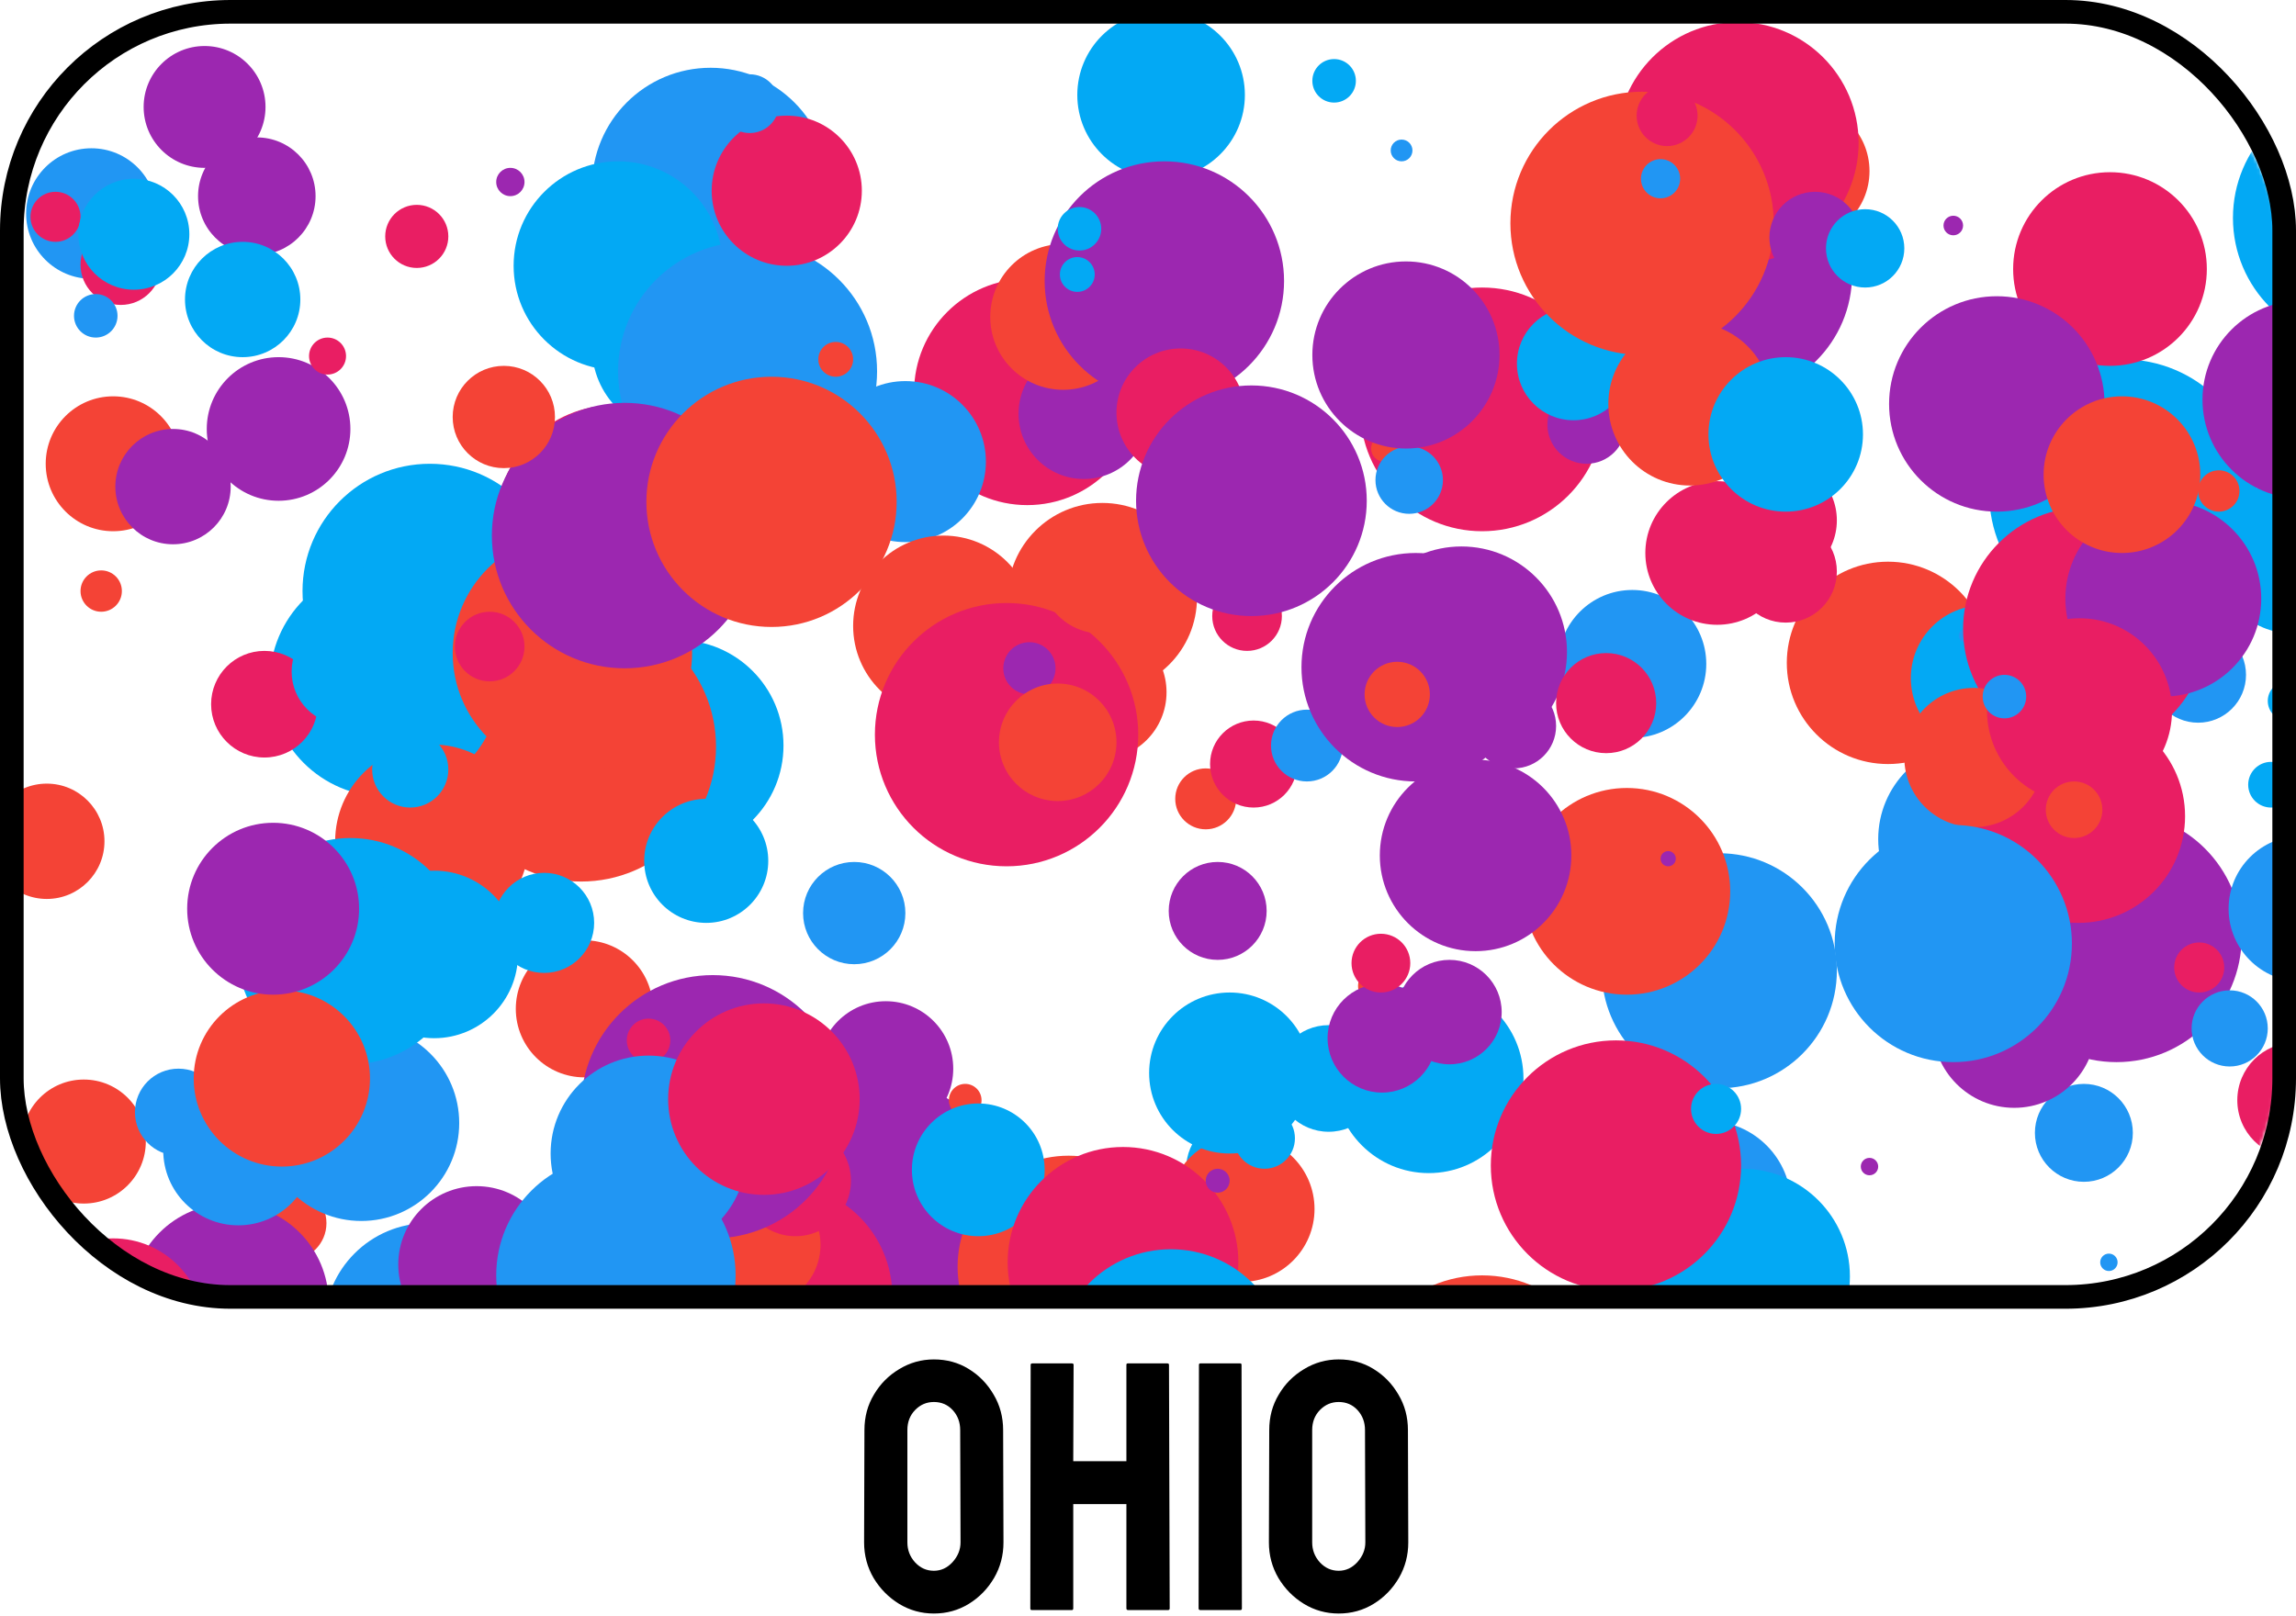 <svg width="777" height="547" viewBox="0 0 777 547" fill="none" xmlns="http://www.w3.org/2000/svg">
<mask id="mask0_89_467" style="mask-type:alpha" maskUnits="userSpaceOnUse" x="0" y="6" width="771" height="430">
<rect y="6" width="770.394" height="429.388" rx="78" fill="#808080"/>
<rect y="6" width="770.394" height="429.388" rx="78" stroke="black"/>
</mask>
<g mask="url(#mask0_89_467)">
<circle cx="208.065" cy="246.472" r="15.098" fill="#03A9F4"/>
<circle cx="768.553" cy="265.621" r="7.733" fill="#03A9F4"/>
<circle cx="638.926" cy="224.376" r="34.248" fill="#F44336"/>
<circle cx="139.201" cy="444.226" r="23.569" fill="#03A9F4"/>
<circle cx="170.871" cy="232.846" r="2.946" fill="#9C27B0"/>
<circle cx="552.386" cy="224.745" r="25.041" fill="#2196F3"/>
<circle cx="208.065" cy="177.24" r="40.14" fill="#E91E63"/>
<circle cx="449.642" cy="365.051" r="18.045" fill="#03A9F4"/>
<circle cx="215.062" cy="176.871" r="19.886" fill="#F44336"/>
<circle cx="671.333" cy="229.532" r="24.673" fill="#03A9F4"/>
<circle cx="585.529" cy="92.909" r="41.245" fill="#9C27B0"/>
<circle cx="716.26" cy="317.177" r="42.35" fill="#9C27B0"/>
<circle cx="581.846" cy="328.593" r="39.772" fill="#2196F3"/>
<circle cx="665.072" cy="215.17" r="2.21" fill="#2196F3"/>
<circle cx="253.729" cy="447.54" r="26.883" fill="#E91E63"/>
<circle cx="238.999" cy="471.845" r="44.559" fill="#E91E63"/>
<circle cx="743.879" cy="228.427" r="16.203" fill="#2196F3"/>
<circle cx="296.079" cy="410.346" r="45.664" fill="#9C27B0"/>
<circle cx="229.424" cy="252.364" r="35.721" fill="#03A9F4"/>
<circle cx="609.466" cy="57.924" r="23.2" fill="#F44336"/>
<circle cx="422.023" cy="208.541" r="11.784" fill="#E91E63"/>
<circle cx="232.739" cy="441.28" r="8.102" fill="#2196F3"/>
<circle cx="264.04" cy="438.702" r="37.931" fill="#E91E63"/>
<circle cx="281.348" cy="142.255" r="7.365" fill="#E91E63"/>
<circle cx="744.248" cy="327.488" r="8.47" fill="#E91E63"/>
<circle cx="347.635" cy="132.68" r="38.299" fill="#E91E63"/>
<circle cx="604.31" cy="193.443" r="17.308" fill="#E91E63"/>
<circle cx="665.072" cy="152.566" r="2.21" fill="#F44336"/>
<circle cx="807.588" cy="373.889" r="37.931" fill="#9C27B0"/>
<circle cx="120.052" cy="350.689" r="8.102" fill="#9C27B0"/>
<circle cx="774.077" cy="237.265" r="6.629" fill="#03A9F4"/>
<circle cx="145.462" cy="200.072" r="43.086" fill="#03A9F4"/>
<circle cx="246.364" cy="134.522" r="37.194" fill="#F44336"/>
<circle cx="516.665" cy="146.306" r="17.308" fill="#03A9F4"/>
<circle cx="257.043" cy="421.394" r="20.622" fill="#F44336"/>
<circle cx="668.387" cy="284.034" r="32.775" fill="#2196F3"/>
<circle cx="165.716" cy="243.894" r="39.035" fill="#03A9F4"/>
<circle cx="419.077" cy="395.616" r="17.676" fill="#03A9F4"/>
<circle cx="718.47" cy="166.928" r="45.296" fill="#03A9F4"/>
<circle cx="408.029" cy="270.409" r="10.311" fill="#F44336"/>
<circle cx="371.94" cy="234.319" r="22.832" fill="#F44336"/>
<circle cx="196.649" cy="252.732" r="45.664" fill="#F44336"/>
<circle cx="494.569" cy="220.694" r="35.721" fill="#9C27B0"/>
<circle cx="366.784" cy="140.046" r="22.095" fill="#9C27B0"/>
<circle cx="392.93" cy="32.146" r="28.356" fill="#03A9F4"/>
<circle cx="130.363" cy="230.637" r="39.035" fill="#03A9F4"/>
<circle cx="359.787" cy="107.271" r="24.673" fill="#F44336"/>
<circle cx="30.934" cy="72.286" r="22.095" fill="#2196F3"/>
<circle cx="269.196" cy="399.667" r="18.781" fill="#E91E63"/>
<circle cx="424.232" cy="258.624" r="14.73" fill="#E91E63"/>
<circle cx="197.754" cy="341.482" r="23.2" fill="#F44336"/>
<circle cx="705.581" cy="212.961" r="41.245" fill="#E91E63"/>
<circle cx="241.208" cy="374.625" r="44.559" fill="#9C27B0"/>
<circle cx="240.472" cy="63.08" r="40.14" fill="#2196F3"/>
<circle cx="442.277" cy="252.364" r="12.152" fill="#2196F3"/>
<circle cx="588.107" cy="48.35" r="40.877" fill="#E91E63"/>
<circle cx="373.044" cy="202.281" r="32.038" fill="#F44336"/>
<circle cx="193.703" cy="221.062" r="40.508" fill="#F44336"/>
<circle cx="778.864" cy="307.603" r="24.673" fill="#2196F3"/>
<circle cx="97.956" cy="414.029" r="12.521" fill="#F44336"/>
<circle cx="15.835" cy="284.771" r="19.518" fill="#F44336"/>
<circle cx="775.918" cy="188.287" r="26.146" fill="#03A9F4"/>
<circle cx="716.628" cy="84.07" r="17.676" fill="#2196F3"/>
<circle cx="703.371" cy="276.301" r="36.089" fill="#E91E63"/>
<circle cx="172.713" cy="61.607" r="4.787" fill="#9C27B0"/>
<circle cx="229.056" cy="387.514" r="18.413" fill="#F44336"/>
<circle cx="798.381" cy="73.759" r="42.718" fill="#03A9F4"/>
<circle cx="272.51" cy="142.992" r="20.622" fill="#03A9F4"/>
<circle cx="86.54" cy="141.15" r="1.841" fill="#E91E63"/>
<circle cx="326.644" cy="372.416" r="5.524" fill="#F44336"/>
<circle cx="705.212" cy="383.464" r="16.572" fill="#2196F3"/>
<circle cx="394.035" cy="95.118" r="40.508" fill="#9C27B0"/>
<circle cx="28.356" cy="386.41" r="20.991" fill="#F44336"/>
<circle cx="501.566" cy="138.573" r="41.245" fill="#E91E63"/>
<circle cx="577.795" cy="407.769" r="28.356" fill="#2196F3"/>
<circle cx="776.654" cy="372.416" r="19.518" fill="#E91E63"/>
<circle cx="125.207" cy="338.904" r="2.21" fill="#F44336"/>
<circle cx="40.508" cy="467.794" r="33.88" fill="#03A9F4"/>
<circle cx="77.702" cy="440.912" r="33.511" fill="#9C27B0"/>
<circle cx="144.725" cy="449.013" r="34.984" fill="#2196F3"/>
<circle cx="146.198" cy="284.771" r="32.775" fill="#F44336"/>
<circle cx="600.996" cy="176.135" r="20.622" fill="#E91E63"/>
<circle cx="165.716" cy="218.853" r="11.784" fill="#E91E63"/>
<circle cx="161.297" cy="428.023" r="26.515" fill="#9C27B0"/>
<circle cx="632.666" cy="394.88" r="2.946" fill="#9C27B0"/>
<circle cx="471.369" cy="359.527" r="5.156" fill="#03A9F4"/>
<circle cx="60.394" cy="376.467" r="14.73" fill="#2196F3"/>
<circle cx="681.644" cy="347.374" r="27.619" fill="#9C27B0"/>
<circle cx="420.181" cy="409.242" r="24.673" fill="#F44336"/>
<circle cx="241.945" cy="166.192" r="5.524" fill="#E91E63"/>
<circle cx="209.17" cy="89.963" r="35.353" fill="#03A9F4"/>
<circle cx="389.984" cy="424.708" r="7.733" fill="#F44336"/>
<circle cx="668.018" cy="256.415" r="23.569" fill="#F44336"/>
<circle cx="94.274" cy="145.201" r="24.305" fill="#9C27B0"/>
<circle cx="221.323" cy="463.007" r="39.404" fill="#9C27B0"/>
<circle cx="479.103" cy="225.85" r="38.667" fill="#9C27B0"/>
<circle cx="122.261" cy="380.149" r="33.143" fill="#2196F3"/>
<circle cx="483.522" cy="365.051" r="32.038" fill="#03A9F4"/>
<circle cx="289.082" cy="309.076" r="17.308" fill="#2196F3"/>
<circle cx="229.424" cy="117.582" r="29.092" fill="#03A9F4"/>
<circle cx="89.487" cy="238.37" r="18.045" fill="#E91E63"/>
<circle cx="306.39" cy="156.249" r="27.251" fill="#2196F3"/>
<circle cx="536.919" cy="143.728" r="13.257" fill="#9C27B0"/>
<circle cx="399.559" cy="139.677" r="21.727" fill="#E91E63"/>
<circle cx="589.58" cy="432.074" r="36.458" fill="#03A9F4"/>
<circle cx="86.909" cy="66.394" r="19.886" fill="#9C27B0"/>
<circle cx="581.11" cy="187.183" r="24.305" fill="#E91E63"/>
<circle cx="219.481" cy="352.162" r="7.365" fill="#E91E63"/>
<circle cx="93.537" cy="363.209" r="2.946" fill="#2196F3"/>
<circle cx="465.477" cy="333.749" r="5.892" fill="#F44336"/>
<circle cx="704.476" cy="236.161" r="21.727" fill="#03A9F4"/>
<circle cx="40.877" cy="89.594" r="13.626" fill="#E91E63"/>
<circle cx="427.915" cy="385.305" r="10.311" fill="#03A9F4"/>
<circle cx="543.548" cy="238.002" r="16.94" fill="#E91E63"/>
<circle cx="412.08" cy="308.339" r="16.572" fill="#9C27B0"/>
<circle cx="732.095" cy="202.649" r="33.143" fill="#9C27B0"/>
<circle cx="319.279" cy="211.856" r="30.565" fill="#F44336"/>
<circle cx="118.579" cy="321.965" r="38.299" fill="#03A9F4"/>
<circle cx="219.481" cy="390.46" r="33.143" fill="#2196F3"/>
<circle cx="365.311" cy="77.442" r="7.365" fill="#03A9F4"/>
<circle cx="550.544" cy="301.71" r="34.984" fill="#F44336"/>
<circle cx="546.862" cy="394.511" r="42.35" fill="#E91E63"/>
<circle cx="82.121" cy="101.379" r="19.518" fill="#03A9F4"/>
<circle cx="340.638" cy="248.681" r="44.559" fill="#E91E63"/>
<circle cx="38.299" cy="450.118" r="30.934" fill="#E91E63"/>
<circle cx="32.407" cy="106.902" r="7.365" fill="#2196F3"/>
<circle cx="468.423" cy="151.83" r="4.419" fill="#F44336"/>
<circle cx="138.833" cy="260.466" r="12.889" fill="#03A9F4"/>
<circle cx="532.5" cy="123.106" r="19.149" fill="#03A9F4"/>
<circle cx="361.629" cy="428.759" r="37.562" fill="#F44336"/>
<circle cx="661.022" cy="319.387" r="40.14" fill="#2196F3"/>
<circle cx="184.129" cy="312.39" r="16.94" fill="#03A9F4"/>
<circle cx="661.022" cy="76.337" r="3.314" fill="#9C27B0"/>
<circle cx="754.559" cy="348.111" r="12.889" fill="#2196F3"/>
<circle cx="580.742" cy="375.362" r="8.47" fill="#03A9F4"/>
<circle cx="564.538" cy="290.663" r="2.578" fill="#9C27B0"/>
<circle cx="331.063" cy="395.984" r="22.464" fill="#03A9F4"/>
<circle cx="467.687" cy="351.425" r="18.413" fill="#9C27B0"/>
<circle cx="474.315" cy="50.927" r="3.683" fill="#2196F3"/>
<circle cx="555.7" cy="75.601" r="44.559" fill="#F44336"/>
<circle cx="250.047" cy="175.03" r="27.619" fill="#2196F3"/>
<circle cx="714.051" cy="91.067" r="32.775" fill="#E91E63"/>
<circle cx="18.781" cy="73.391" r="8.47" fill="#E91E63"/>
<circle cx="364.575" cy="92.909" r="5.892" fill="#03A9F4"/>
<circle cx="703.739" cy="240.58" r="31.302" fill="#E91E63"/>
<circle cx="208.434" cy="431.705" r="40.508" fill="#2196F3"/>
<circle cx="252.993" cy="125.684" r="43.823" fill="#2196F3"/>
<circle cx="380.041" cy="427.286" r="39.035" fill="#E91E63"/>
<circle cx="571.903" cy="136.731" r="27.619" fill="#F44336"/>
<circle cx="451.483" cy="27.359" r="7.365" fill="#03A9F4"/>
<circle cx="614.253" cy="80.388" r="15.467" fill="#9C27B0"/>
<circle cx="701.898" cy="274.091" r="9.575" fill="#F44336"/>
<circle cx="490.518" cy="342.587" r="17.676" fill="#9C27B0"/>
<circle cx="476.893" cy="162.509" r="11.416" fill="#2196F3"/>
<circle cx="564.17" cy="39.143" r="10.311" fill="#E91E63"/>
<circle cx="80.648" cy="389.356" r="25.41" fill="#2196F3"/>
<circle cx="475.788" cy="120.16" r="31.67" fill="#9C27B0"/>
<circle cx="416.131" cy="363.209" r="27.251" fill="#03A9F4"/>
<circle cx="348.371" cy="226.218" r="8.838" fill="#9C27B0"/>
<circle cx="34.248" cy="200.072" r="6.997" fill="#F44336"/>
<circle cx="396.245" cy="461.902" r="39.035" fill="#03A9F4"/>
<circle cx="211.38" cy="181.29" r="44.927" fill="#9C27B0"/>
<circle cx="372.676" cy="193.811" r="20.622" fill="#F44336"/>
<circle cx="146.935" cy="323.069" r="28.356" fill="#03A9F4"/>
<circle cx="467.318" cy="326.015" r="9.943" fill="#E91E63"/>
<circle cx="412.08" cy="399.667" r="4.051" fill="#9C27B0"/>
<circle cx="778.864" cy="135.258" r="33.511" fill="#9C27B0"/>
<circle cx="110.845" cy="120.528" r="6.26" fill="#E91E63"/>
<circle cx="238.999" cy="291.399" r="20.991" fill="#03A9F4"/>
<circle cx="423.496" cy="169.506" r="39.035" fill="#9C27B0"/>
<circle cx="141.042" cy="80.02" r="10.68" fill="#E91E63"/>
<circle cx="45.296" cy="79.283" r="18.781" fill="#03A9F4"/>
<circle cx="472.842" cy="235.056" r="11.048" fill="#F44336"/>
<circle cx="501.566" cy="474.423" r="42.718" fill="#F44336"/>
<circle cx="713.682" cy="427.286" r="2.946" fill="#2196F3"/>
<circle cx="69.232" cy="36.197" r="20.622" fill="#9C27B0"/>
<circle cx="750.876" cy="166.192" r="6.997" fill="#F44336"/>
<circle cx="299.761" cy="361.736" r="22.832" fill="#9C27B0"/>
<circle cx="675.752" cy="136.731" r="36.458" fill="#9C27B0"/>
<circle cx="266.25" cy="64.553" r="25.41" fill="#E91E63"/>
<circle cx="499.357" cy="289.558" r="32.407" fill="#9C27B0"/>
<circle cx="116.738" cy="227.323" r="18.045" fill="#03A9F4"/>
<circle cx="718.101" cy="160.668" r="26.515" fill="#F44336"/>
<circle cx="604.31" cy="147.042" r="26.146" fill="#03A9F4"/>
<circle cx="38.299" cy="156.985" r="22.832" fill="#F44336"/>
<circle cx="258.517" cy="372.048" r="32.407" fill="#E91E63"/>
<circle cx="678.33" cy="235.792" r="7.365" fill="#2196F3"/>
<circle cx="253.729" cy="35.092" r="9.943" fill="#2196F3"/>
<circle cx="631.193" cy="84.07" r="13.257" fill="#03A9F4"/>
<circle cx="357.946" cy="251.259" r="19.886" fill="#F44336"/>
<circle cx="561.96" cy="60.502" r="6.629" fill="#2196F3"/>
<circle cx="261.094" cy="169.874" r="42.35" fill="#F44336"/>
<circle cx="58.553" cy="164.719" r="19.518" fill="#9C27B0"/>
<circle cx="170.503" cy="141.15" r="17.308" fill="#F44336"/>
<circle cx="95.379" cy="365.051" r="29.829" fill="#F44336"/>
<circle cx="512.246" cy="245.735" r="14.362" fill="#9C27B0"/>
<circle cx="282.822" cy="121.633" r="5.892" fill="#F44336"/>
<circle cx="92.433" cy="307.603" r="29.092" fill="#9C27B0"/>
</g>
<path d="M316.035 546.172C311.777 546.172 307.852 545.078 304.258 542.891C300.703 540.703 297.832 537.793 295.645 534.16C293.496 530.488 292.422 526.465 292.422 522.09L292.539 484.062C292.539 479.609 293.613 475.605 295.762 472.051C297.871 468.457 300.723 465.586 304.316 463.438C307.91 461.25 311.816 460.156 316.035 460.156C320.41 460.156 324.336 461.23 327.812 463.379C331.328 465.527 334.141 468.418 336.25 472.051C338.398 475.645 339.473 479.648 339.473 484.062L339.59 522.09C339.59 526.465 338.535 530.469 336.426 534.102C334.277 537.773 331.426 540.703 327.871 542.891C324.316 545.078 320.371 546.172 316.035 546.172ZM316.035 531.699C318.457 531.699 320.566 530.723 322.363 528.77C324.16 526.777 325.059 524.551 325.059 522.09L324.941 484.062C324.941 481.406 324.102 479.16 322.422 477.324C320.742 475.488 318.613 474.57 316.035 474.57C313.574 474.57 311.465 475.469 309.707 477.266C307.949 479.062 307.07 481.328 307.07 484.062V522.09C307.07 524.707 307.949 526.973 309.707 528.887C311.465 530.762 313.574 531.699 316.035 531.699ZM362.734 545H349.141C348.828 545 348.672 544.805 348.672 544.414L348.789 461.973C348.789 461.66 348.984 461.504 349.375 461.504H362.734C363.125 461.504 363.32 461.66 363.32 461.973L363.203 494.609H381.191V461.973C381.191 461.66 381.348 461.504 381.66 461.504H395.02C395.41 461.504 395.605 461.66 395.605 461.973L395.84 544.414C395.84 544.805 395.645 545 395.254 545H381.777C381.387 545 381.191 544.805 381.191 544.414V509.141H363.203V544.414C363.203 544.805 363.047 545 362.734 545ZM419.805 545H406.211C405.82 545 405.625 544.805 405.625 544.414L405.742 461.973C405.742 461.66 405.898 461.504 406.211 461.504H419.688C420 461.504 420.156 461.66 420.156 461.973L420.273 544.414C420.273 544.805 420.117 545 419.805 545ZM453.027 546.172C448.77 546.172 444.844 545.078 441.25 542.891C437.695 540.703 434.824 537.793 432.637 534.16C430.488 530.488 429.414 526.465 429.414 522.09L429.531 484.062C429.531 479.609 430.605 475.605 432.754 472.051C434.863 468.457 437.715 465.586 441.309 463.438C444.902 461.25 448.809 460.156 453.027 460.156C457.402 460.156 461.328 461.23 464.805 463.379C468.32 465.527 471.133 468.418 473.242 472.051C475.391 475.645 476.465 479.648 476.465 484.062L476.582 522.09C476.582 526.465 475.527 530.469 473.418 534.102C471.27 537.773 468.418 540.703 464.863 542.891C461.309 545.078 457.363 546.172 453.027 546.172ZM453.027 531.699C455.449 531.699 457.559 530.723 459.355 528.77C461.152 526.777 462.051 524.551 462.051 522.09L461.934 484.062C461.934 481.406 461.094 479.16 459.414 477.324C457.734 475.488 455.605 474.57 453.027 474.57C450.566 474.57 448.457 475.469 446.699 477.266C444.941 479.062 444.062 481.328 444.062 484.062V522.09C444.062 524.707 444.941 526.973 446.699 528.887C448.457 530.762 450.566 531.699 453.027 531.699Z" fill="black"/>
<rect x="4" y="4" width="769" height="435" rx="74" stroke="black" stroke-width="8"/>
</svg>
